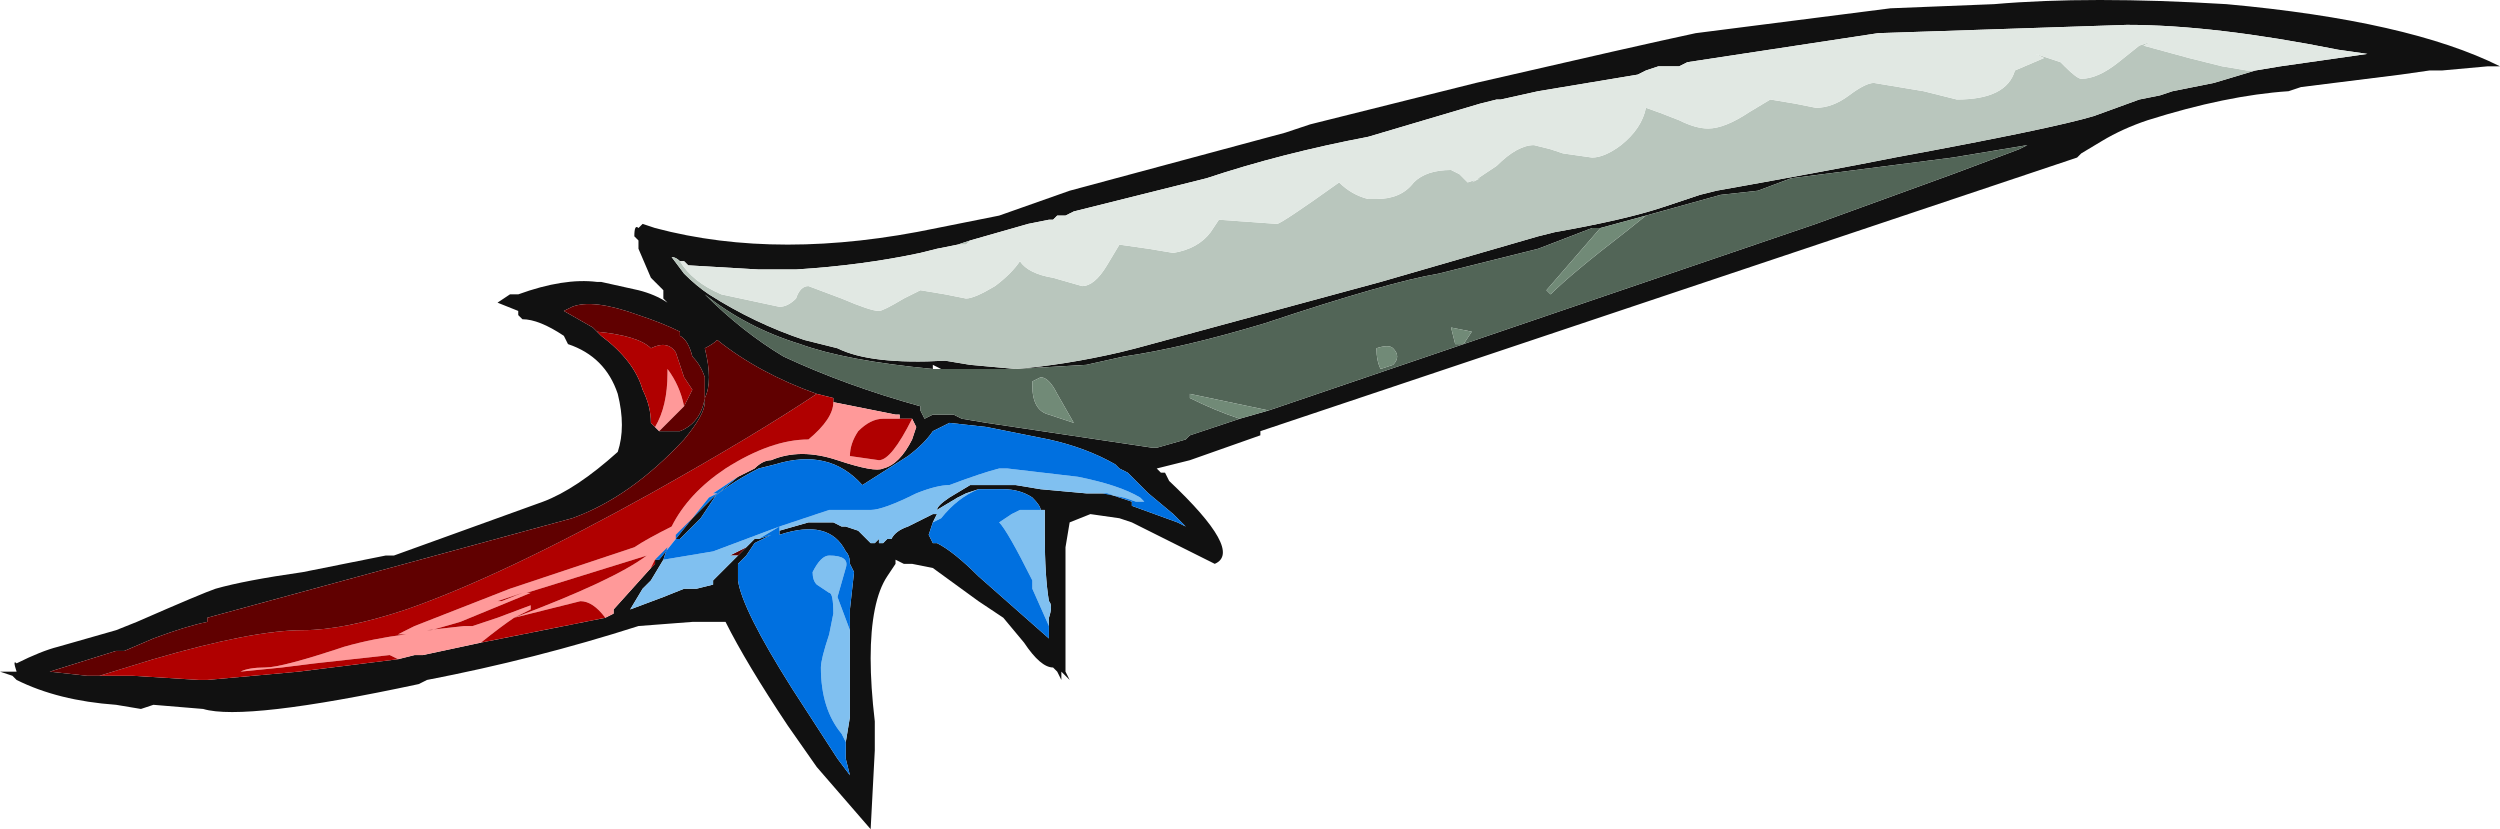<?xml version="1.0" encoding="UTF-8" standalone="no"?>
<svg xmlns:ffdec="https://www.free-decompiler.com/flash" xmlns:xlink="http://www.w3.org/1999/xlink" ffdec:objectType="frame" height="70.0px" width="211.05px" xmlns="http://www.w3.org/2000/svg">
  <g transform="matrix(1.0, 0.0, 0.0, 1.0, 104.3, 29.05)">
    <use ffdec:characterId="1057" height="10.0" transform="matrix(7.0, 0.0, 0.0, 7.0, -104.3, -29.05)" width="30.15" xlink:href="#shape0"/>
  </g>
  <defs>
    <g id="shape0" transform="matrix(1.0, 0.0, 0.0, 1.0, 14.9, 4.15)">
      <path d="M12.3 -3.3 L12.6 -3.35 13.65 -3.5 13.3 -3.55 Q11.8 -3.85 10.75 -3.85 L7.75 -3.75 5.45 -3.4 5.35 -3.35 5.1 -3.35 4.95 -3.3 4.85 -3.25 3.65 -3.05 3.2 -2.95 3.15 -2.95 2.95 -2.9 1.6 -2.5 Q0.55 -2.3 -0.35 -2.0 L-1.95 -1.6 -2.05 -1.55 -2.15 -1.55 -2.2 -1.5 -2.25 -1.5 -2.5 -1.45 -3.2 -1.25 -3.35 -1.2 -3.6 -1.15 -3.8 -1.1 Q-4.5 -0.95 -5.3 -0.9 L-5.75 -0.9 -6.6 -0.95 -6.65 -1.0 -6.7 -1.0 Q-6.75 -1.05 -6.8 -1.05 L-6.65 -0.85 Q-6.5 -0.7 -6.35 -0.6 -5.8 -0.25 -5.2 -0.05 L-4.8 0.05 Q-4.4 0.25 -3.5 0.2 L-3.2 0.25 -2.65 0.3 Q-2.05 0.25 -1.4 0.1 L-1.2 0.05 1.75 -0.75 3.65 -1.3 3.85 -1.35 Q4.7 -1.5 5.15 -1.65 L5.6 -1.8 5.8 -1.85 Q7.2 -2.1 7.95 -2.25 9.85 -2.6 10.35 -2.75 L10.9 -2.95 11.15 -3.0 11.3 -3.05 11.8 -3.15 12.3 -3.3 M0.9 -2.65 L2.9 -3.15 Q4.85 -3.6 5.55 -3.75 L7.9 -4.05 9.15 -4.1 Q10.3 -4.2 11.95 -4.1 14.15 -3.9 15.25 -3.35 L15.1 -3.35 14.55 -3.3 14.4 -3.3 14.05 -3.25 12.85 -3.1 12.7 -3.05 Q11.95 -3.0 11.0 -2.7 10.7 -2.6 10.45 -2.45 L10.2 -2.3 10.15 -2.25 0.3 1.05 0.3 1.1 -0.55 1.4 -0.95 1.5 -0.9 1.55 -0.85 1.55 -0.8 1.65 Q0.1 2.5 -0.25 2.65 -0.45 2.55 -0.65 2.45 L-1.25 2.15 -1.4 2.1 -1.75 2.05 -2.0 2.15 -2.05 2.45 -2.05 3.95 -2.0 4.05 -2.1 3.95 -2.1 4.05 -2.15 3.95 -2.2 3.9 Q-2.35 3.9 -2.55 3.6 L-2.8 3.3 -3.1 3.1 -3.65 2.7 -3.9 2.65 -4.0 2.65 -4.1 2.6 -4.1 2.65 -4.2 2.8 Q-4.3 2.95 -4.35 3.2 -4.45 3.7 -4.35 4.55 L-4.35 4.9 -4.4 5.85 -5.05 5.1 -5.4 4.6 Q-5.9 3.85 -6.15 3.35 L-6.55 3.35 -7.2 3.4 Q-8.45 3.8 -9.75 4.05 L-9.85 4.1 Q-11.95 4.55 -12.45 4.4 L-13.05 4.35 -13.2 4.4 -13.5 4.35 Q-14.2 4.3 -14.7 4.05 L-14.75 4.0 -14.9 3.95 -14.7 3.95 Q-14.75 3.8 -14.7 3.85 -14.4 3.7 -14.2 3.65 L-13.5 3.45 -13.25 3.35 Q-12.45 3.0 -12.3 2.95 -11.95 2.85 -11.25 2.75 L-10.25 2.55 -10.15 2.55 -8.35 1.9 Q-7.95 1.75 -7.45 1.3 -7.35 1.0 -7.45 0.6 -7.6 0.15 -8.05 0.0 L-8.1 -0.1 Q-8.4 -0.3 -8.6 -0.3 L-8.65 -0.35 -8.65 -0.4 -8.9 -0.5 -8.75 -0.6 -8.65 -0.6 Q-8.1 -0.8 -7.7 -0.75 L-7.65 -0.75 -7.2 -0.65 Q-7.0 -0.6 -6.85 -0.5 L-6.9 -0.55 -6.9 -0.65 -7.05 -0.8 -7.2 -1.15 -7.2 -1.25 -7.25 -1.3 Q-7.25 -1.45 -7.2 -1.4 L-7.15 -1.45 -7.0 -1.4 Q-5.5 -1.0 -3.6 -1.4 L-2.85 -1.55 -2.0 -1.85 Q-0.7 -2.2 0.6 -2.55 L0.9 -2.65 M2.75 0.0 L7.0 -1.45 8.65 -2.05 9.45 -2.35 9.55 -2.4 8.65 -2.25 6.7 -2.0 6.3 -1.85 5.85 -1.8 4.95 -1.55 4.4 -1.4 4.3 -1.4 3.65 -1.15 2.45 -0.85 Q1.85 -0.75 0.35 -0.25 -0.65 0.05 -1.35 0.15 L-1.8 0.25 -2.65 0.3 -3.65 0.3 Q-4.7 0.2 -5.25 0.0 -5.9 -0.2 -6.4 -0.6 L-6.4 -0.6 Q-5.95 -0.15 -5.45 0.15 -4.7 0.5 -3.8 0.75 L-3.8 0.8 -3.75 0.9 -3.65 0.85 -3.4 0.85 -3.3 0.9 -3.0 0.95 -1.0 1.25 -0.95 1.25 -0.6 1.15 -0.55 1.1 0.05 0.9 0.4 0.8 2.75 0.0 M-5.05 0.6 Q-5.75 0.35 -6.25 -0.05 -6.3 0.0 -6.4 0.05 -6.3 0.45 -6.4 0.65 L-6.4 0.4 Q-6.45 0.25 -6.55 0.15 -6.6 -0.05 -6.7 -0.1 L-6.7 -0.15 Q-6.9 -0.25 -7.2 -0.35 -7.75 -0.55 -8.0 -0.45 L-8.1 -0.4 -7.75 -0.2 -7.7 -0.15 -7.65 -0.1 Q-7.25 0.2 -7.15 0.55 -7.05 0.75 -7.05 0.95 L-7.0 1.0 -6.95 1.05 -6.7 1.05 Q-6.45 0.95 -6.4 0.65 L-6.4 0.7 Q-6.4 0.85 -6.65 1.15 -7.3 1.85 -8.0 2.1 L-12.4 3.3 -12.4 3.35 Q-12.65 3.4 -13.05 3.55 L-13.4 3.7 -13.5 3.7 -14.3 3.95 -13.85 4.0 -13.7 4.0 -13.3 4.0 -12.5 4.05 -12.4 4.05 -11.3 3.95 -10.1 3.8 -9.9 3.75 -9.8 3.75 -9.1 3.6 -7.6 3.3 -7.5 3.25 -7.5 3.2 -7.05 2.7 -7.0 2.6 -6.85 2.45 -6.9 2.6 -7.05 2.85 -7.15 2.95 -7.3 3.2 -6.9 3.05 -6.65 2.95 -6.5 2.95 -6.3 2.9 -6.3 2.85 -6.0 2.55 -5.9 2.45 -5.8 2.35 -5.75 2.35 -5.6 2.3 -5.8 2.4 -5.9 2.55 -6.0 2.65 -6.0 2.85 Q-5.95 3.2 -5.35 4.15 L-4.8 5.0 -4.65 5.2 -4.7 5.0 -4.7 4.8 -4.65 4.5 -4.65 3.45 -4.65 3.2 -4.6 2.75 -4.65 2.65 Q-4.65 2.55 -4.7 2.5 -4.9 2.1 -5.5 2.3 L-5.5 2.25 -5.15 2.15 -4.85 2.15 -4.75 2.2 -4.7 2.2 -4.55 2.25 -4.5 2.3 Q-4.45 2.35 -4.4 2.4 L-4.35 2.4 -4.3 2.35 -4.3 2.4 -4.25 2.4 -4.2 2.35 -4.15 2.35 Q-4.1 2.25 -3.95 2.2 L-3.65 2.05 -3.6 2.05 -3.65 2.15 -3.7 2.3 -3.65 2.4 -3.6 2.4 Q-3.4 2.5 -3.1 2.8 L-2.25 3.55 -2.25 3.4 -2.25 3.3 Q-2.2 3.15 -2.25 3.1 -2.3 2.8 -2.3 2.3 L-2.3 2.05 -2.3 2.0 -2.35 2.0 Q-2.35 1.95 -2.45 1.85 -2.6 1.75 -2.8 1.75 L-3.1 1.75 -3.25 1.8 -3.35 1.85 -3.6 2.0 Q-3.6 1.95 -3.45 1.85 L-3.2 1.7 -2.9 1.7 -2.65 1.7 -2.35 1.75 -1.8 1.8 -1.55 1.8 -1.25 1.9 -1.25 1.95 -0.7 2.15 -0.6 2.2 -0.75 2.05 -1.05 1.8 -1.3 1.55 -1.4 1.5 -1.45 1.45 Q-1.8 1.25 -2.25 1.15 L-3.0 1.0 -3.45 0.95 -3.65 1.05 Q-3.75 1.2 -3.95 1.35 L-4.5 1.7 Q-4.9 1.25 -5.55 1.45 L-5.75 1.5 Q-6.05 1.65 -6.3 1.85 L-6.0 1.6 Q-5.9 1.55 -5.8 1.5 -5.7 1.4 -5.6 1.4 -5.25 1.25 -4.8 1.4 -4.35 1.55 -4.25 1.5 -4.05 1.45 -3.9 1.15 L-3.85 1.0 -3.9 0.9 -4.05 0.9 -4.05 0.85 -4.1 0.85 -4.85 0.7 -4.85 0.65 -5.05 0.6 M-3.65 0.3 L-3.55 0.3 -3.65 0.25 -3.65 0.3 M-6.25 1.8 L-6.45 2.1 -6.7 2.35 -6.75 2.35 -6.75 2.3 -6.25 1.8" fill="#111111" fill-rule="evenodd" stroke="none"/>
      <path d="M2.75 0.0 L2.85 -0.15 2.6 -0.2 2.65 0.0 2.75 0.0 0.4 0.8 -0.55 0.6 -0.55 0.65 Q-0.25 0.8 0.05 0.9 L-0.55 1.1 -0.6 1.15 -0.95 1.25 -1.0 1.25 -3.0 0.95 -3.3 0.9 -3.4 0.85 -3.65 0.85 -3.75 0.9 -3.8 0.8 -3.8 0.75 Q-4.7 0.5 -5.45 0.15 -5.95 -0.15 -6.4 -0.6 L-6.4 -0.6 Q-5.9 -0.2 -5.25 0.0 -4.7 0.2 -3.65 0.3 L-2.65 0.3 -1.8 0.25 -1.35 0.15 Q-0.65 0.05 0.35 -0.25 1.85 -0.75 2.45 -0.85 L3.65 -1.15 4.3 -1.4 4.4 -1.4 3.75 -0.65 3.8 -0.6 Q4.05 -0.85 4.7 -1.35 L4.95 -1.55 5.85 -1.8 6.3 -1.85 6.7 -2.0 8.65 -2.25 9.55 -2.4 9.45 -2.35 8.65 -2.05 7.0 -1.45 2.75 0.0 M-2.35 0.4 L-2.45 0.45 -2.45 0.5 Q-2.45 0.8 -2.25 0.85 L-1.95 0.95 -2.15 0.6 Q-2.25 0.4 -2.35 0.4 M1.75 0.3 L1.9 0.25 Q2.0 0.15 1.9 0.05 1.85 0.0 1.7 0.05 1.7 0.2 1.75 0.3" fill="#526557" fill-rule="evenodd" stroke="none"/>
      <path d="M-6.7 -1.0 Q-6.55 -0.75 -6.2 -0.6 L-5.5 -0.45 Q-5.4 -0.45 -5.3 -0.55 -5.25 -0.7 -5.15 -0.7 L-4.75 -0.55 Q-4.4 -0.4 -4.3 -0.4 -4.25 -0.4 -4.0 -0.55 L-3.8 -0.65 -3.5 -0.6 -3.25 -0.55 Q-3.15 -0.55 -2.9 -0.7 -2.7 -0.85 -2.6 -1.0 -2.5 -0.85 -2.2 -0.8 L-1.85 -0.7 Q-1.7 -0.7 -1.55 -0.95 L-1.4 -1.2 -1.05 -1.15 -0.75 -1.1 Q-0.45 -1.15 -0.3 -1.35 L-0.2 -1.5 0.5 -1.45 Q0.55 -1.45 1.25 -1.95 1.4 -1.8 1.6 -1.75 L1.7 -1.75 Q2.0 -1.75 2.15 -1.95 2.3 -2.1 2.6 -2.1 L2.7 -2.05 2.8 -1.95 2.95 -2.0 2.85 -1.95 3.15 -2.15 Q3.4 -2.4 3.6 -2.4 L3.8 -2.35 3.95 -2.3 4.3 -2.25 Q4.45 -2.25 4.65 -2.4 4.9 -2.6 4.95 -2.85 5.1 -2.8 5.35 -2.7 5.55 -2.6 5.7 -2.6 5.9 -2.6 6.2 -2.8 L6.45 -2.95 6.75 -2.9 7.0 -2.85 Q7.2 -2.85 7.4 -3.0 7.6 -3.15 7.7 -3.15 L8.3 -3.05 8.7 -2.95 Q9.3 -2.95 9.4 -3.3 L9.75 -3.45 9.65 -3.5 9.95 -3.4 10.0 -3.35 Q10.15 -3.2 10.2 -3.2 10.4 -3.2 10.65 -3.4 L10.9 -3.6 11.05 -3.65 10.95 -3.6 11.5 -3.45 11.9 -3.35 12.2 -3.3 12.3 -3.3 11.8 -3.15 11.3 -3.05 11.15 -3.0 10.9 -2.95 10.35 -2.75 Q9.85 -2.6 7.95 -2.25 7.2 -2.1 5.8 -1.85 L5.6 -1.8 5.15 -1.65 Q4.7 -1.5 3.85 -1.35 L3.65 -1.3 1.75 -0.75 -1.2 0.05 -1.4 0.1 Q-2.05 0.25 -2.65 0.3 L-3.2 0.25 -3.5 0.2 Q-4.4 0.25 -4.8 0.05 L-5.2 -0.05 Q-5.8 -0.25 -6.35 -0.6 -6.5 -0.7 -6.65 -0.85 L-6.8 -1.05 Q-6.75 -1.05 -6.7 -1.0 M-3.2 -1.25 L-3.25 -1.2 -3.35 -1.2 -3.2 -1.25" fill="#b9c6bd" fill-rule="evenodd" stroke="none"/>
      <path d="M12.3 -3.3 L12.2 -3.3 11.9 -3.35 11.5 -3.45 10.95 -3.6 11.05 -3.65 10.9 -3.6 10.65 -3.4 Q10.4 -3.2 10.2 -3.2 10.15 -3.2 10.0 -3.35 L9.95 -3.4 9.65 -3.5 9.75 -3.45 9.4 -3.3 Q9.3 -2.95 8.7 -2.95 L8.3 -3.05 7.7 -3.15 Q7.6 -3.15 7.4 -3.0 7.2 -2.85 7.0 -2.85 L6.75 -2.9 6.45 -2.95 6.2 -2.8 Q5.9 -2.6 5.7 -2.6 5.55 -2.6 5.35 -2.7 5.1 -2.8 4.95 -2.85 4.9 -2.6 4.65 -2.4 4.45 -2.25 4.3 -2.25 L3.95 -2.3 3.8 -2.35 3.6 -2.4 Q3.4 -2.4 3.15 -2.15 L2.85 -1.95 2.95 -2.0 2.8 -1.95 2.7 -2.05 2.6 -2.1 Q2.3 -2.1 2.15 -1.95 2.0 -1.75 1.7 -1.75 L1.6 -1.75 Q1.4 -1.8 1.25 -1.95 0.55 -1.45 0.5 -1.45 L-0.2 -1.5 -0.3 -1.35 Q-0.45 -1.15 -0.75 -1.1 L-1.05 -1.15 -1.4 -1.2 -1.55 -0.95 Q-1.7 -0.7 -1.85 -0.7 L-2.2 -0.8 Q-2.5 -0.85 -2.6 -1.0 -2.7 -0.85 -2.9 -0.7 -3.15 -0.55 -3.25 -0.55 L-3.5 -0.6 -3.8 -0.65 -4.0 -0.55 Q-4.25 -0.4 -4.3 -0.4 -4.4 -0.4 -4.75 -0.55 L-5.15 -0.7 Q-5.25 -0.7 -5.3 -0.55 -5.4 -0.45 -5.5 -0.45 L-6.2 -0.6 Q-6.55 -0.75 -6.7 -1.0 L-6.65 -1.0 -6.6 -0.95 -5.75 -0.9 -5.3 -0.9 Q-4.5 -0.95 -3.8 -1.1 L-3.6 -1.15 -3.35 -1.2 -3.25 -1.2 -3.2 -1.25 -2.5 -1.45 -2.25 -1.5 -2.2 -1.5 -2.15 -1.55 -2.05 -1.55 -1.95 -1.6 -0.35 -2.0 Q0.55 -2.3 1.6 -2.5 L2.95 -2.9 3.15 -2.95 3.2 -2.95 3.65 -3.05 4.85 -3.25 4.95 -3.3 5.1 -3.35 5.35 -3.35 5.45 -3.4 7.75 -3.75 10.75 -3.85 Q11.8 -3.85 13.3 -3.55 L13.65 -3.5 12.6 -3.35 12.3 -3.3" fill="#e1e8e3" fill-rule="evenodd" stroke="none"/>
      <path d="M2.75 0.0 L2.65 0.0 2.6 -0.2 2.85 -0.15 2.75 0.0 M4.95 -1.55 L4.7 -1.35 Q4.05 -0.85 3.8 -0.6 L3.75 -0.65 4.4 -1.4 4.95 -1.55 M0.05 0.9 Q-0.25 0.8 -0.55 0.65 L-0.55 0.6 0.4 0.8 0.05 0.9 M-2.35 0.4 Q-2.25 0.4 -2.15 0.6 L-1.95 0.95 -2.25 0.85 Q-2.45 0.8 -2.45 0.5 L-2.45 0.45 -2.35 0.4 M1.75 0.3 Q1.7 0.2 1.7 0.05 1.85 0.0 1.9 0.05 2.0 0.15 1.9 0.25 L1.75 0.3" fill="#718a77" fill-rule="evenodd" stroke="none"/>
      <path d="M-6.65 0.75 L-6.95 1.05 -7.0 1.0 Q-6.85 0.75 -6.85 0.35 -6.85 0.2 -6.85 0.3 -6.7 0.5 -6.65 0.75 M-4.85 0.65 L-4.85 0.7 -4.1 0.85 -4.05 0.85 -4.05 0.9 -3.9 0.9 -3.85 1.0 -3.9 1.15 Q-4.05 1.45 -4.25 1.5 -4.35 1.55 -4.8 1.4 -5.25 1.25 -5.6 1.4 -5.7 1.4 -5.8 1.5 -5.9 1.55 -6.0 1.6 -6.15 1.7 -6.3 1.8 L-6.25 1.8 -6.35 1.85 -6.95 2.6 -7.0 2.6 -7.0 2.65 -7.05 2.7 -7.5 3.2 -7.5 3.25 -7.6 3.3 Q-7.75 3.1 -7.9 3.1 L-8.7 3.3 Q-7.5 2.85 -7.1 2.55 L-8.55 3.0 -8.5 3.0 -9.35 3.35 -9.7 3.45 -9.75 3.45 -9.3 3.4 -9.2 3.4 -8.9 3.3 -8.5 3.15 -8.5 3.2 -8.7 3.3 Q-8.85 3.4 -9.1 3.6 L-9.8 3.75 -9.9 3.75 -10.1 3.8 -10.2 3.75 -11.1 3.85 -11.5 3.9 -12.0 3.95 Q-11.9 3.9 -11.7 3.9 -11.5 3.9 -10.75 3.65 -10.4 3.55 -10.0 3.5 L-10.1 3.5 -9.9 3.4 -8.75 2.95 -7.25 2.45 Q-7.1 2.35 -6.8 2.2 -6.6 1.8 -6.15 1.5 -5.6 1.15 -5.15 1.15 -4.85 0.9 -4.85 0.7 L-4.85 0.65 M-3.9 0.9 L-4.25 0.9 Q-4.4 0.9 -4.55 1.05 -4.65 1.2 -4.65 1.35 L-4.3 1.4 Q-4.15 1.4 -3.9 0.9 M-8.85 3.1 L-8.6 3.0 -8.9 3.1 -8.85 3.1" fill="#ff9999" fill-rule="evenodd" stroke="none"/>
      <path d="M-7.7 -0.15 Q-7.2 -0.1 -7.05 0.05 -6.85 -0.05 -6.75 0.1 L-6.65 0.4 -6.55 0.55 -6.65 0.75 Q-6.7 0.5 -6.85 0.3 -6.85 0.2 -6.85 0.35 -6.85 0.75 -7.0 1.0 L-7.05 0.95 Q-7.05 0.75 -7.15 0.55 -7.25 0.2 -7.65 -0.1 L-7.7 -0.15 M-13.7 4.0 L-13.05 3.8 Q-11.85 3.45 -11.25 3.45 -10.75 3.45 -10.0 3.2 -8.85 2.8 -7.05 1.8 -5.8 1.1 -5.05 0.6 L-4.85 0.65 -4.85 0.7 Q-4.85 0.9 -5.15 1.15 -5.6 1.15 -6.15 1.5 -6.6 1.8 -6.8 2.2 -7.1 2.35 -7.25 2.45 L-8.75 2.95 -9.9 3.4 -10.1 3.5 -10.0 3.5 Q-10.4 3.55 -10.75 3.65 -11.5 3.9 -11.7 3.9 -11.9 3.9 -12.0 3.95 L-11.5 3.9 -11.1 3.85 -10.2 3.75 -10.1 3.8 -11.3 3.95 -12.4 4.05 -12.5 4.05 -13.3 4.0 -13.7 4.0 M-6.0 2.65 L-5.9 2.55 -6.0 2.65 M-7.0 2.6 L-7.05 2.7 -7.0 2.65 -7.0 2.6 M-7.6 3.3 L-9.1 3.6 Q-8.85 3.4 -8.7 3.3 L-8.5 3.2 -8.5 3.15 -8.9 3.3 -9.2 3.4 -9.3 3.4 -9.75 3.45 -9.7 3.45 -9.35 3.35 -8.5 3.0 -8.55 3.0 -7.1 2.55 Q-7.5 2.85 -8.7 3.3 L-7.9 3.1 Q-7.75 3.1 -7.6 3.3 M-3.9 0.9 Q-4.15 1.4 -4.3 1.4 L-4.65 1.35 Q-4.65 1.2 -4.55 1.05 -4.4 0.9 -4.25 0.9 L-3.9 0.9 M-8.85 3.1 L-8.9 3.1 -8.6 3.0 -8.85 3.1" fill="#b00000" fill-rule="evenodd" stroke="none"/>
      <path d="M-7.7 -0.15 L-7.75 -0.2 -8.1 -0.4 -8.0 -0.45 Q-7.75 -0.55 -7.2 -0.35 -6.9 -0.25 -6.7 -0.15 L-6.7 -0.1 Q-6.6 -0.05 -6.55 0.15 -6.45 0.25 -6.4 0.4 L-6.4 0.65 Q-6.3 0.45 -6.4 0.05 -6.3 0.0 -6.25 -0.05 -5.75 0.35 -5.05 0.6 -5.8 1.1 -7.05 1.8 -8.85 2.8 -10.0 3.2 -10.75 3.45 -11.25 3.45 -11.85 3.45 -13.05 3.8 L-13.7 4.0 -13.85 4.0 -14.3 3.95 -13.5 3.7 -13.4 3.7 -13.05 3.55 Q-12.65 3.4 -12.4 3.35 L-12.4 3.3 -8.0 2.1 Q-7.3 1.85 -6.65 1.15 -6.4 0.85 -6.4 0.7 L-6.4 0.65 Q-6.45 0.95 -6.7 1.05 L-6.95 1.05 -6.65 0.75 -6.55 0.55 -6.65 0.4 -6.75 0.1 Q-6.85 -0.05 -7.05 0.05 -7.2 -0.1 -7.7 -0.15 M-2.65 1.7 L-2.9 1.7 -2.65 1.7 M-2.3 2.0 L-2.3 2.05 -2.3 2.0 M-4.55 2.25 L-4.7 2.2 -4.55 2.25 M-5.9 2.45 L-6.0 2.55 -6.1 2.55 -5.9 2.45" fill="#600000" fill-rule="evenodd" stroke="none"/>
      <path d="M-1.8 1.8 L-2.35 1.75 -2.65 1.7 -2.9 1.7 -3.2 1.7 -3.45 1.85 Q-3.6 1.95 -3.6 2.0 L-3.35 1.85 -3.25 1.8 -3.1 1.75 Q-3.35 1.85 -3.55 2.1 L-3.65 2.15 -3.6 2.05 -3.65 2.05 -3.95 2.2 Q-4.1 2.25 -4.15 2.35 L-4.2 2.35 -4.25 2.4 -4.3 2.4 -4.3 2.35 -4.35 2.4 -4.4 2.4 Q-4.45 2.35 -4.5 2.3 L-4.55 2.25 -4.7 2.2 -4.75 2.2 -4.85 2.15 -5.15 2.15 -5.5 2.25 -5.5 2.2 -4.9 2.0 -4.4 2.0 Q-4.25 2.0 -3.85 1.8 -3.6 1.7 -3.45 1.7 -3.05 1.55 -2.85 1.5 L-2.75 1.5 -1.9 1.6 Q-1.4 1.7 -1.15 1.85 L-1.1 1.9 -1.2 1.9 -1.35 1.85 -1.6 1.8 -1.8 1.8 M-2.35 2.0 L-2.3 2.0 -2.3 2.05 -2.3 2.3 Q-2.3 2.8 -2.25 3.1 -2.2 3.15 -2.25 3.3 L-2.25 3.4 -2.45 2.95 -2.45 2.85 Q-2.75 2.25 -2.85 2.15 L-2.7 2.05 -2.6 2.0 -2.35 2.0 M-4.65 3.45 L-4.65 4.5 -4.7 4.8 -4.75 4.7 Q-5.0 4.4 -5.0 3.9 -5.0 3.8 -4.9 3.5 L-4.85 3.25 Q-4.85 3.0 -4.9 3.0 L-5.05 2.9 Q-5.1 2.85 -5.1 2.75 -5.0 2.55 -4.9 2.55 -4.65 2.55 -4.7 2.7 L-4.8 3.05 -4.65 3.45 M-5.75 2.35 L-5.8 2.35 -5.9 2.45 -6.1 2.55 -6.0 2.55 -6.3 2.85 -6.3 2.9 -6.5 2.95 -6.65 2.95 -6.9 3.05 -7.3 3.2 -7.15 2.95 -7.05 2.85 -6.9 2.6 -6.3 2.5 -5.5 2.2 -5.75 2.35" fill="#80c0f0" fill-rule="evenodd" stroke="none"/>
      <path d="M-6.0 1.6 L-6.3 1.85 Q-6.05 1.65 -5.75 1.5 L-5.55 1.45 Q-4.9 1.25 -4.5 1.7 L-3.95 1.35 Q-3.75 1.2 -3.65 1.05 L-3.45 0.95 -3.0 1.0 -2.25 1.15 Q-1.8 1.25 -1.45 1.45 L-1.4 1.5 -1.3 1.55 -1.05 1.8 -0.75 2.05 -0.6 2.2 -0.7 2.15 -1.25 1.95 -1.25 1.9 -1.55 1.8 -1.8 1.8 -1.6 1.8 -1.35 1.85 -1.2 1.9 -1.1 1.9 -1.15 1.85 Q-1.4 1.7 -1.9 1.6 L-2.75 1.5 -2.85 1.5 Q-3.05 1.55 -3.45 1.7 -3.6 1.7 -3.85 1.8 -4.25 2.0 -4.4 2.0 L-4.9 2.0 -5.5 2.2 -5.5 2.25 -5.5 2.3 Q-4.9 2.1 -4.7 2.5 -4.65 2.55 -4.65 2.65 L-4.6 2.75 -4.65 3.2 -4.65 3.45 -4.8 3.05 -4.7 2.7 Q-4.65 2.55 -4.9 2.55 -5.0 2.55 -5.1 2.75 -5.1 2.85 -5.05 2.9 L-4.9 3.0 Q-4.85 3.0 -4.85 3.25 L-4.9 3.5 Q-5.0 3.8 -5.0 3.9 -5.0 4.4 -4.75 4.7 L-4.7 4.8 -4.7 5.0 -4.65 5.2 -4.8 5.0 -5.35 4.15 Q-5.95 3.2 -6.0 2.85 L-6.0 2.65 -5.9 2.55 -5.8 2.4 -5.6 2.3 -5.75 2.35 -5.5 2.2 -6.3 2.5 -6.9 2.6 -6.85 2.45 -7.0 2.6 -6.95 2.6 -6.35 1.85 -6.25 1.8 -6.3 1.8 Q-6.15 1.7 -6.0 1.6 M-3.1 1.75 L-2.8 1.75 Q-2.6 1.75 -2.45 1.85 -2.35 1.95 -2.35 2.0 L-2.6 2.0 -2.7 2.05 -2.85 2.15 Q-2.75 2.25 -2.45 2.85 L-2.45 2.95 -2.25 3.4 -2.25 3.55 -3.1 2.8 Q-3.4 2.5 -3.6 2.4 L-3.65 2.4 -3.7 2.3 -3.65 2.15 -3.55 2.1 Q-3.35 1.85 -3.1 1.75 M-7.0 2.65 L-7.0 2.6 -7.0 2.65 M-6.25 1.8 L-6.75 2.3 -6.75 2.35 -6.7 2.35 -6.45 2.1 -6.25 1.8" fill="#0070e0" fill-rule="evenodd" stroke="none"/>
    </g>
  </defs>
</svg>
